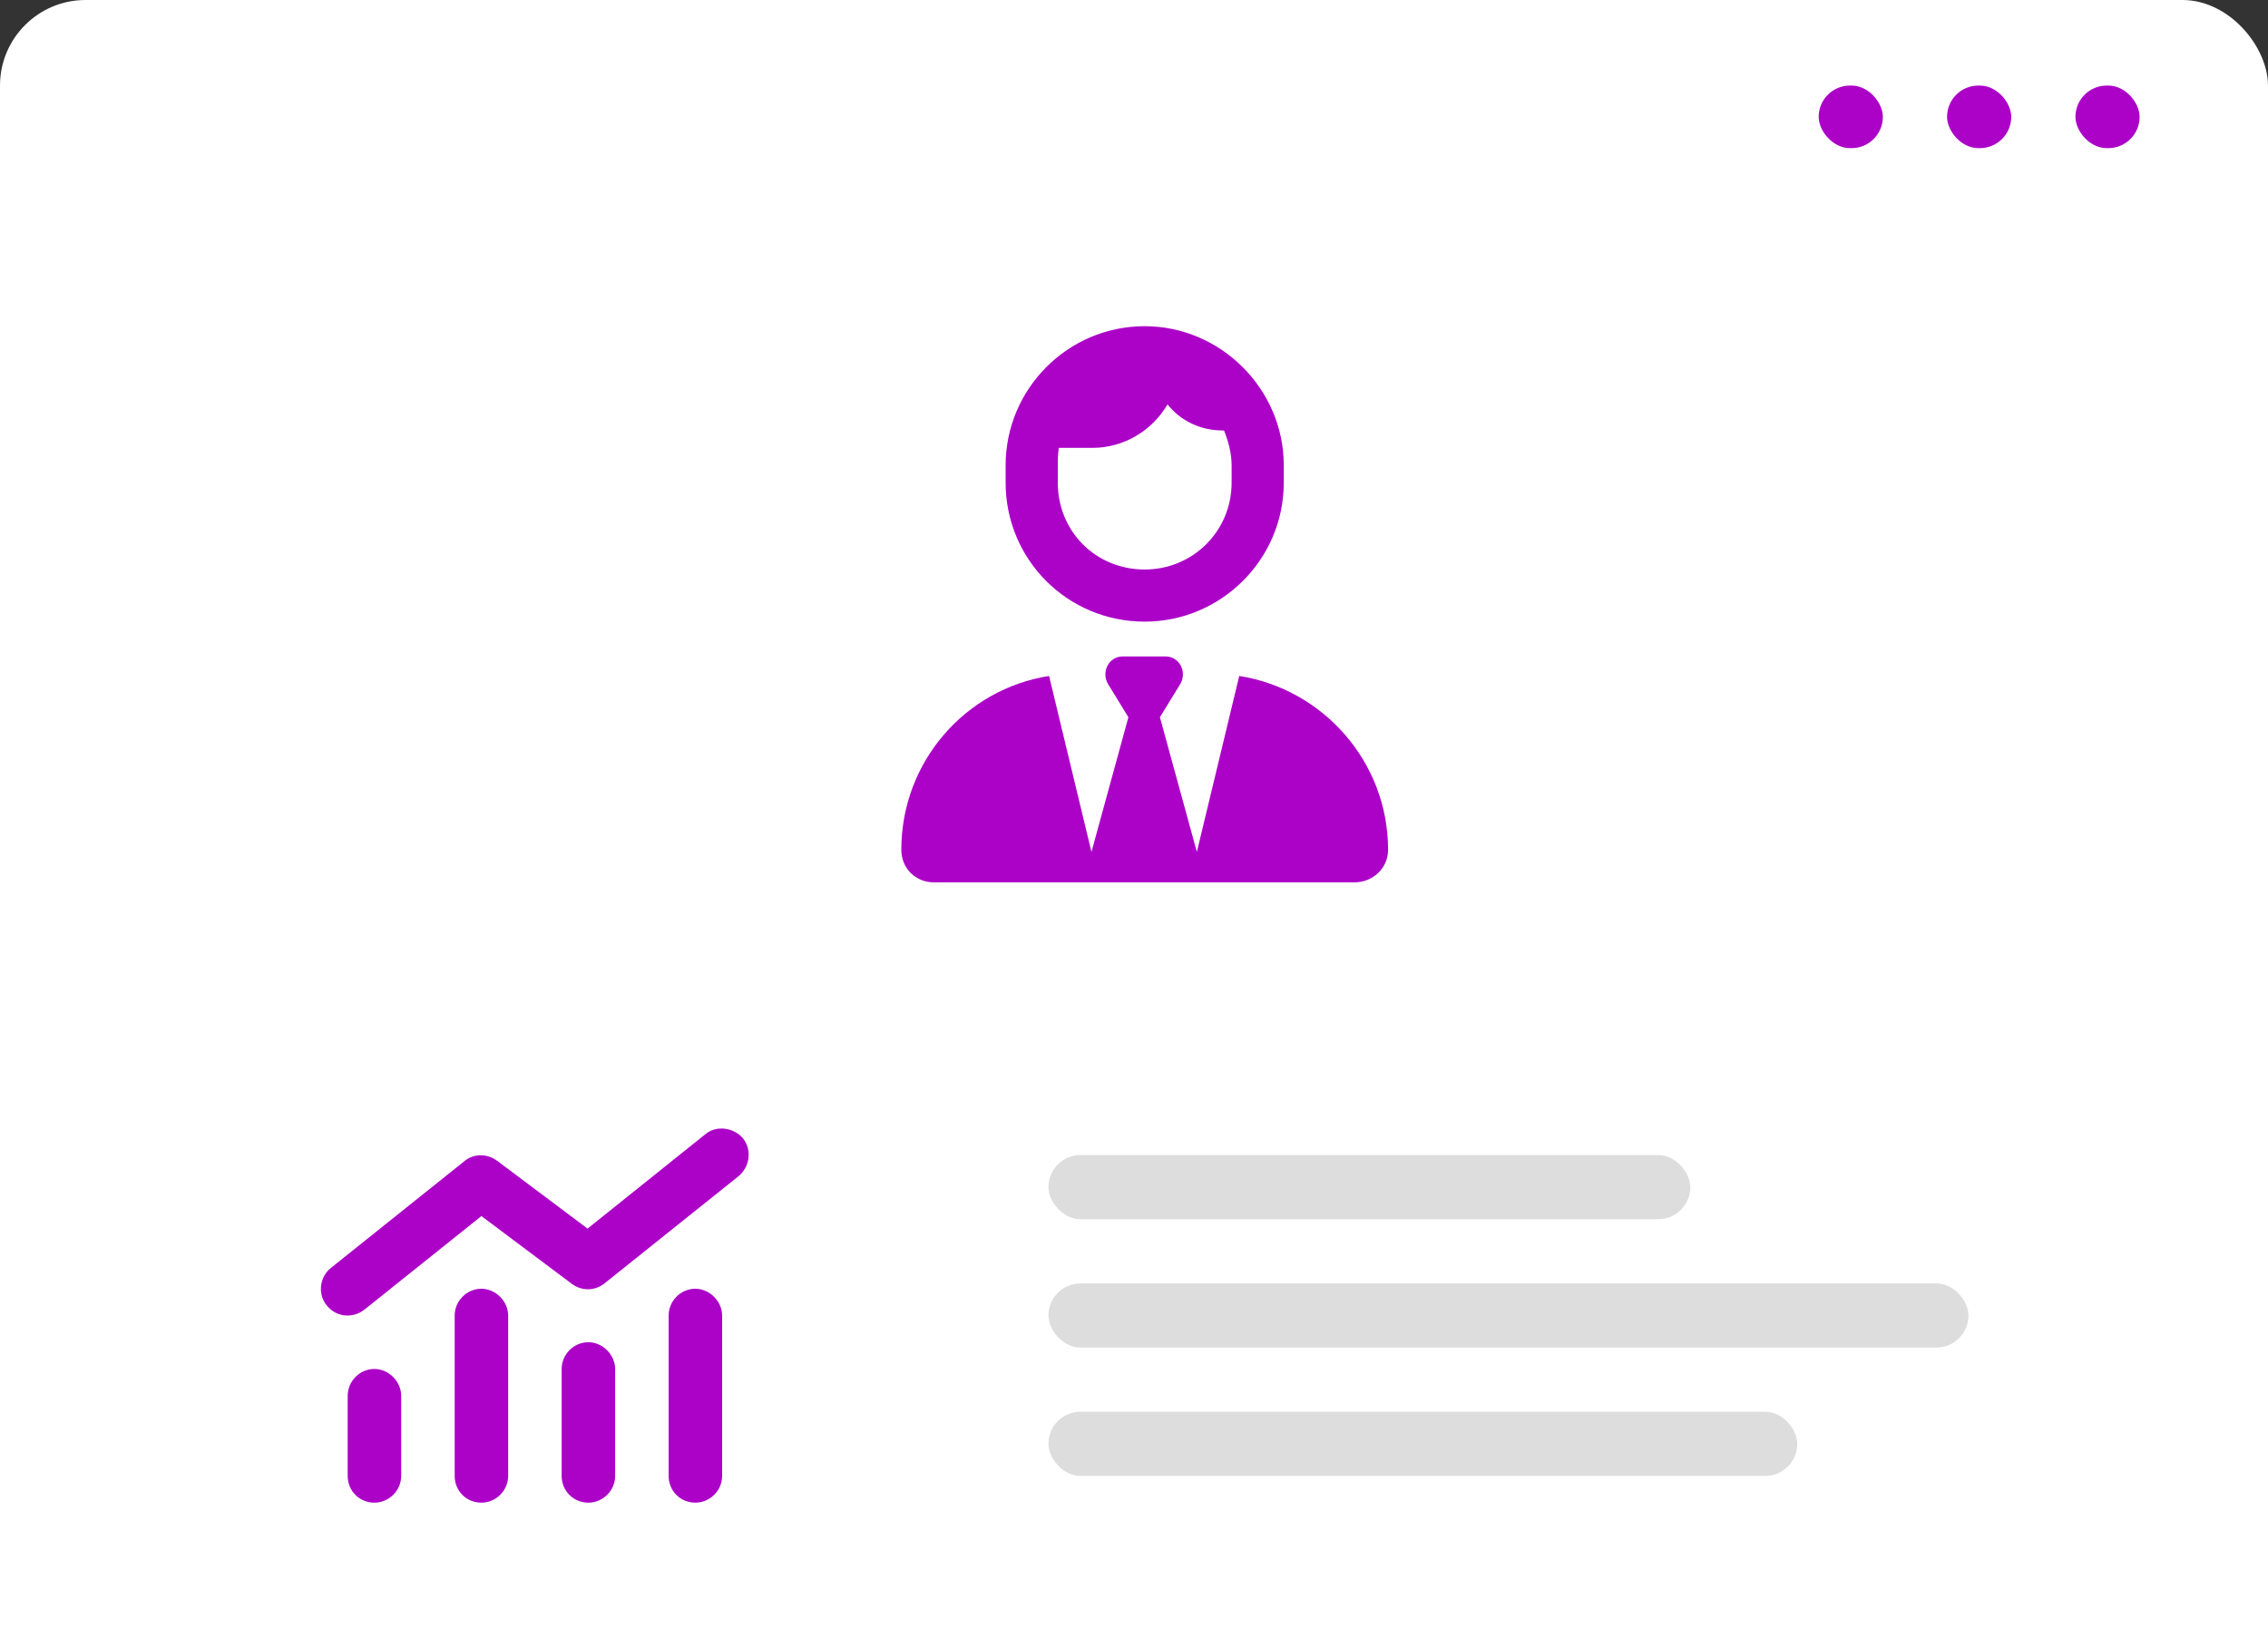 <svg width="106" height="77" viewBox="0 0 106 77" fill="none" xmlns="http://www.w3.org/2000/svg">
<rect x="0" y="0" width="106" height="77" fill="#333333" stroke="none"/>
<rect width="106" height="89" rx="4" fill="white"/>
<path d="M57.562 22.562V21.75C57.562 21.191 57.41 20.633 57.207 20.125H57.156C56.09 20.125 55.176 19.668 54.566 18.906C53.855 20.125 52.535 20.938 51.062 20.938H49.488C49.438 21.242 49.438 21.496 49.438 21.75V22.562C49.438 24.848 51.215 26.625 53.5 26.625C55.734 26.625 57.562 24.848 57.562 22.562ZM53.5 15.25C57.055 15.25 60 18.195 60 21.75V22.562C60 26.168 57.055 29.062 53.5 29.062C49.895 29.062 47 26.168 47 22.562V21.75C47 18.195 49.895 15.25 53.5 15.25ZM55.582 41.25H51.367H43.648C42.785 41.25 42.125 40.59 42.125 39.727C42.125 35.613 45.121 32.211 49.031 31.602L51.012 39.828L52.738 33.531L51.773 31.957C51.469 31.398 51.824 30.688 52.484 30.688H53.5H54.465C55.125 30.688 55.48 31.398 55.176 31.957L54.211 33.531L55.938 39.828L57.918 31.602C61.828 32.211 64.875 35.613 64.875 39.727C64.875 40.59 64.164 41.25 63.301 41.25H55.582Z" fill="#AC02C8"/>
<path d="M34.531 54.977L28.281 59.977C27.812 60.367 27.188 60.367 26.719 60.016L22.5 56.852L17.031 61.227C16.484 61.656 15.703 61.578 15.273 61.031C14.844 60.523 14.922 59.703 15.469 59.273L21.719 54.273C22.148 53.922 22.773 53.922 23.242 54.273L27.461 57.438L32.969 53.023C33.477 52.594 34.297 52.711 34.727 53.219C35.156 53.766 35.039 54.547 34.531 54.977ZM21.25 61.5C21.25 60.836 21.797 60.25 22.5 60.25C23.164 60.25 23.75 60.836 23.75 61.5V69C23.75 69.703 23.164 70.25 22.5 70.25C21.797 70.25 21.25 69.703 21.25 69V61.5ZM16.25 65.25C16.25 64.586 16.797 64 17.5 64C18.164 64 18.75 64.586 18.75 65.25V69C18.75 69.703 18.164 70.25 17.5 70.25C16.797 70.25 16.25 69.703 16.25 69V65.25ZM27.5 62.75C28.164 62.75 28.75 63.336 28.75 64V69C28.75 69.703 28.164 70.25 27.5 70.25C26.797 70.25 26.25 69.703 26.25 69V64C26.25 63.336 26.797 62.75 27.5 62.75ZM31.25 61.5C31.25 60.836 31.797 60.25 32.5 60.25C33.164 60.25 33.75 60.836 33.75 61.5V69C33.75 69.703 33.164 70.25 32.5 70.25C31.797 70.25 31.25 69.703 31.25 69V61.5Z" fill="#AC02C8"/>
<rect x="49" y="54" width="30" height="3" rx="1.5" fill="#DDDDDD"/>
<rect x="49" y="60" width="43" height="3" rx="1.5" fill="#DDDDDD"/>
<rect x="49" y="66" width="35" height="3" rx="1.5" fill="#DDDDDD"/>
<rect x="97" y="4" width="3" height="2.926" rx="1.463" fill="#AC02C8"/>
<rect x="91" y="4" width="3" height="2.926" rx="1.463" fill="#AC02C8"/>
<rect x="85" y="4" width="3" height="2.926" rx="1.463" fill="#AC02C8"/>
</svg>

